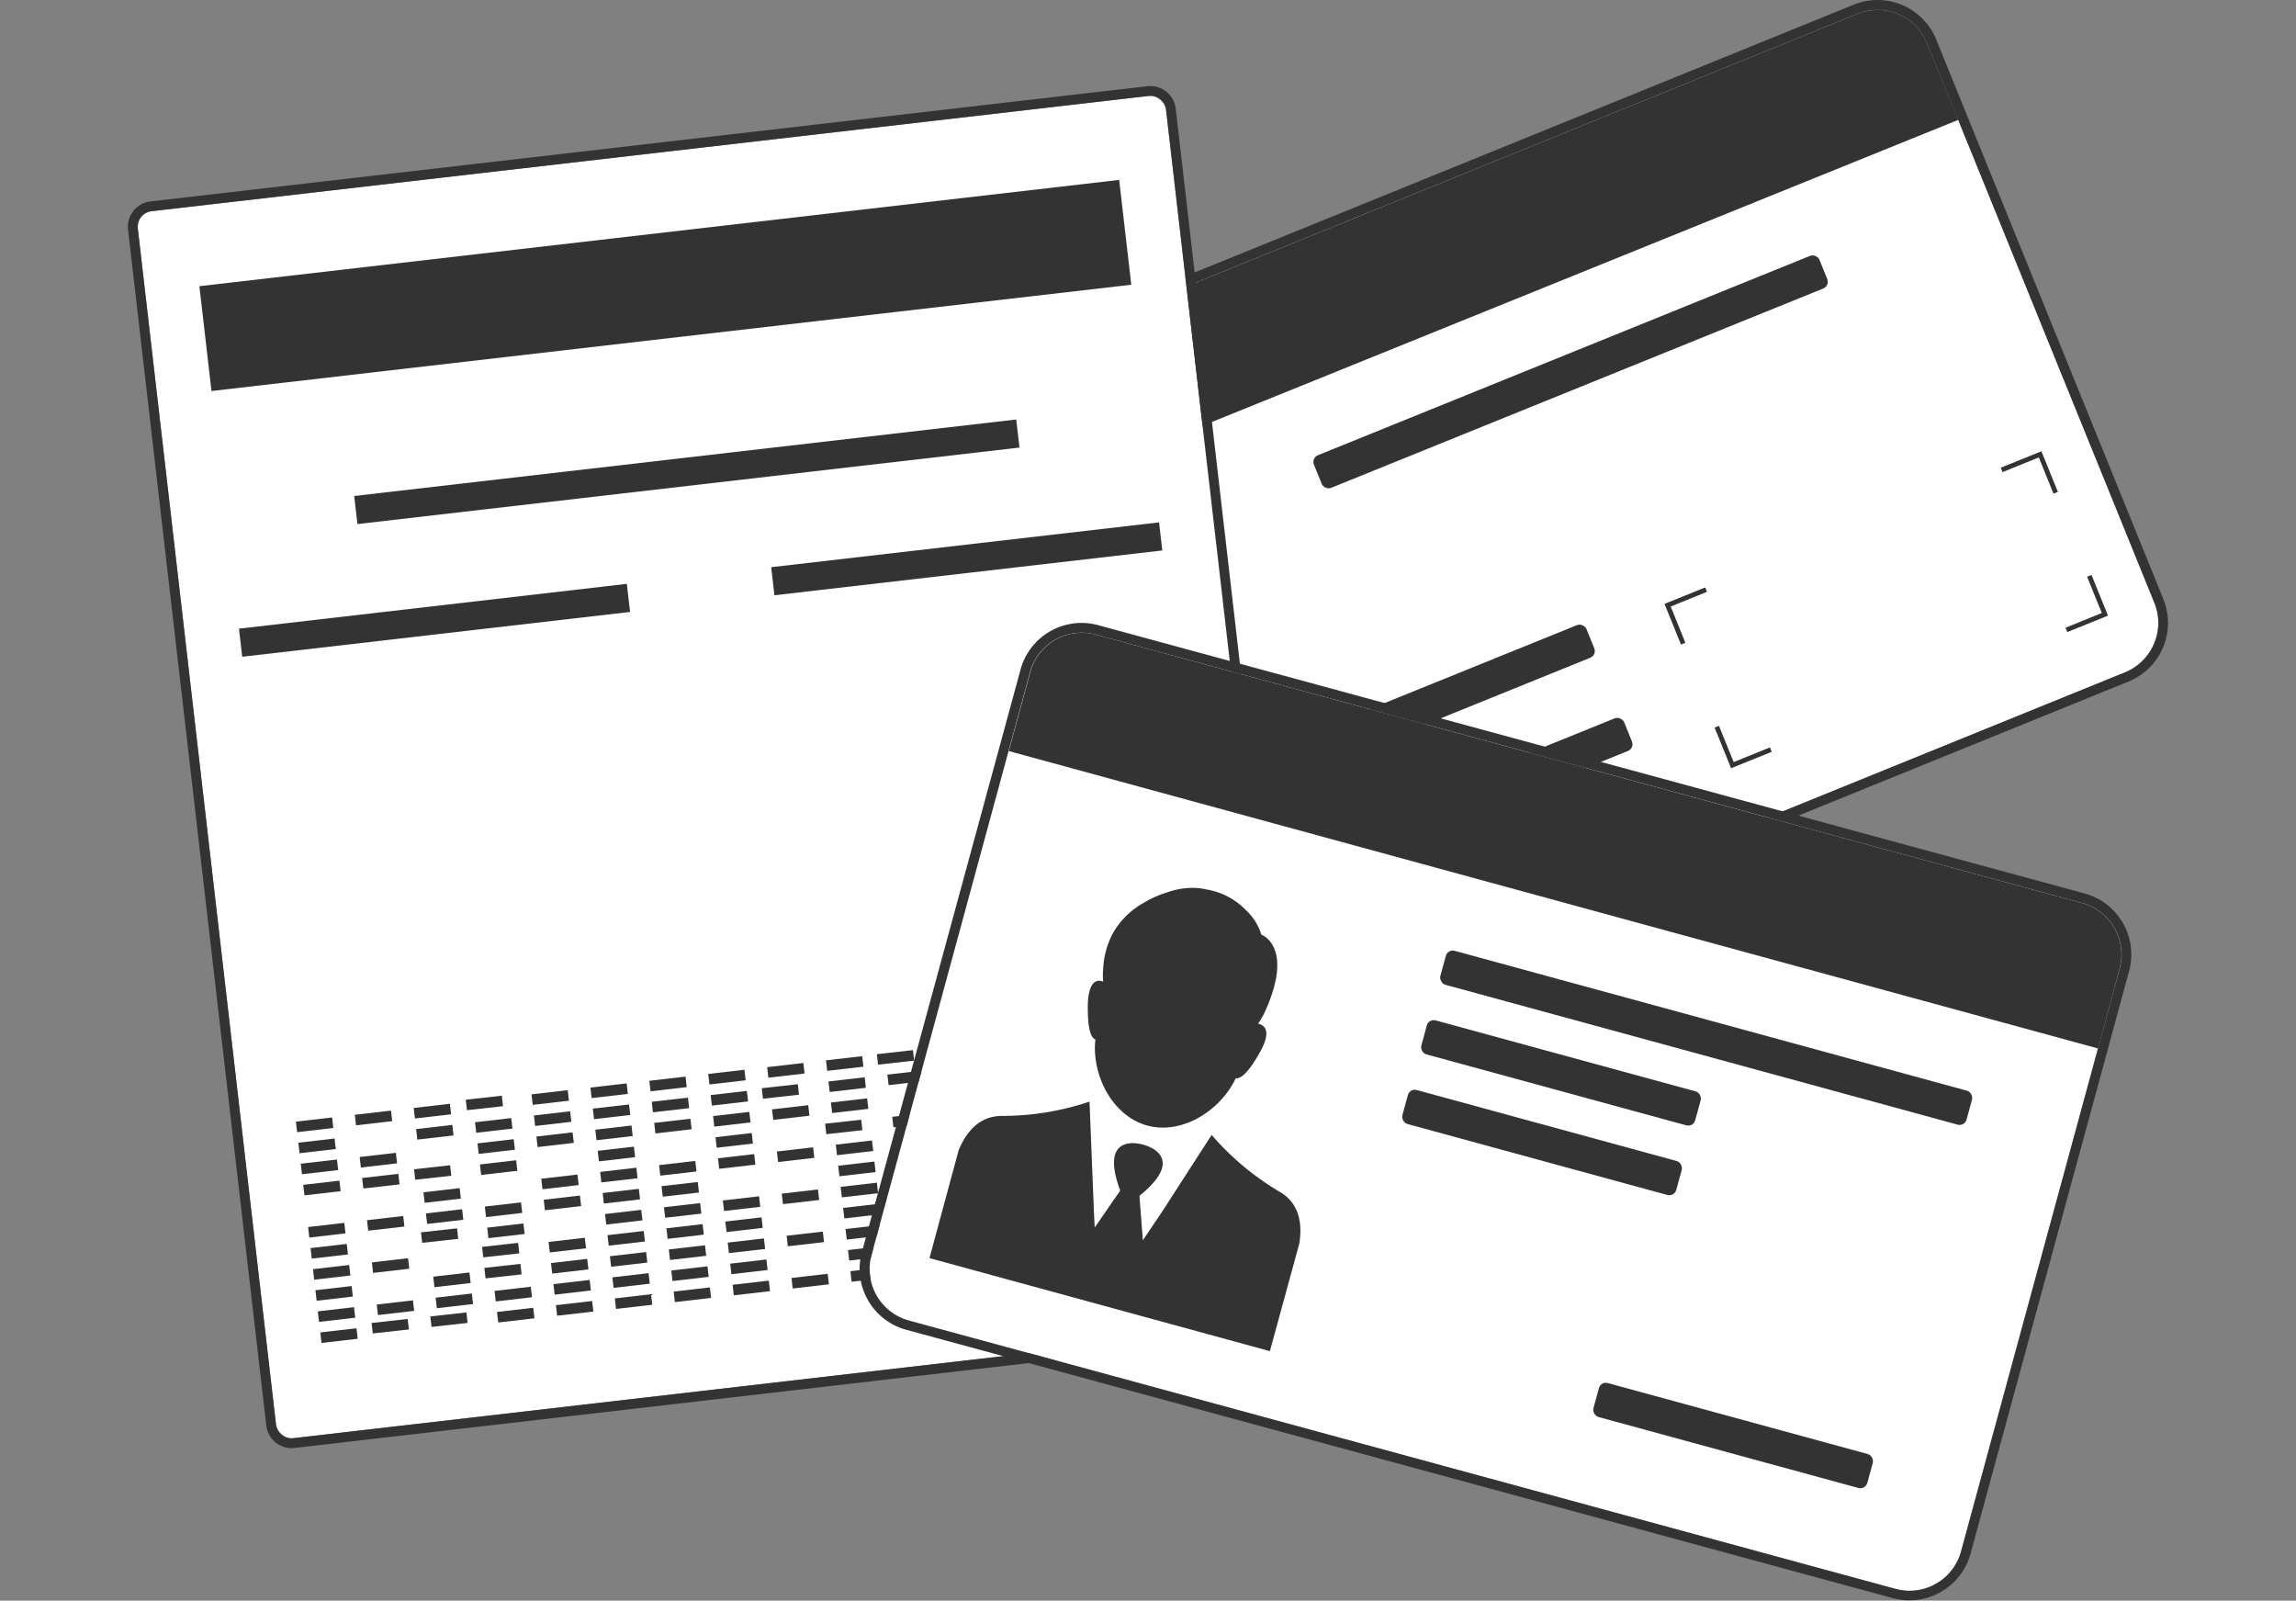 <svg xmlns="http://www.w3.org/2000/svg" viewBox="0 0 373 260"><rect x="0" y="0" width="373" height="260" fill="#808080" stroke="none"/><defs><style>.cls-1{fill:#fff;}.cls-2{fill:#333;}</style></defs><title>001 - Illustrazione - Documenti Introduzione</title><g id="_001_-_Illustrazione_-_Documenti_Introduzione" data-name="001 - Illustrazione - Documenti Introduzione"><g id="Codice_Fiscale_-_Fronte" data-name="Codice Fiscale - Fronte"><path id="Sfondo" class="cls-1" d="M301.78,2.23h0A8.68,8.68,0,0,1,313.06,7L350,97.93a8.68,8.68,0,0,1-4.76,11.28L191.3,171.72A8.66,8.66,0,0,1,180,167L143.1,76a8.66,8.66,0,0,1,4.76-11.27L301.78,2.23"/><g id="Campo_Comune" data-name="Campo Comune"><polygon id="Angolo" class="cls-2" points="281.65 123.79 279.26 117.9 278.55 118.19 280.94 124.08 281.22 124.79 281.94 124.5 287.83 122.12 287.54 121.4 281.65 123.79"/><polygon id="Angolo-2" data-name="Angolo" class="cls-2" points="277.02 95.42 271.13 97.8 270.41 98.09 270.7 98.81 273.09 104.7 273.8 104.41 271.42 98.52 277.31 96.13 277.02 95.42"/><polygon id="Angolo-3" data-name="Angolo" class="cls-2" points="330.93 73.59 325.04 75.97 325.32 76.69 331.22 74.3 333.6 80.19 334.32 79.9 331.93 74.01 331.64 73.3 330.93 73.59"/><polygon id="Angolo-4" data-name="Angolo" class="cls-2" points="339.06 93.68 341.45 99.57 335.56 101.96 335.85 102.67 341.74 100.29 342.45 100 342.17 99.28 339.78 93.39 339.06 93.68"/></g><g id="Scrittine"><rect class="cls-2" x="210.85" y="57.56" width="88.61" height="5.72" rx="1.17" transform="translate(-4.02 100.19) rotate(-22.05)"/><rect class="cls-2" x="172.99" y="117.54" width="88.61" height="5.72" rx="1.17" transform="translate(-29.3 90.36) rotate(-22.05)"/><rect class="cls-2" x="179.12" y="132.68" width="88.61" height="5.72" rx="1.17" transform="translate(-34.54 93.77) rotate(-22.05)"/></g><rect id="Chip" class="cls-2" x="162.46" y="90.48" width="25.58" height="20.08" rx="5.65" transform="translate(-24.92 73.13) rotate(-22.05)"/><path id="Bordo" class="cls-2" d="M314.54,6.39A10.28,10.28,0,0,0,301.18.75L147.26,63.27a10.25,10.25,0,0,0-5.64,13.35l36.94,90.94a10.25,10.25,0,0,0,13.34,5.64h0l153.92-62.51a10.28,10.28,0,0,0,5.64-13.36Zm35.4,98.16a8.64,8.64,0,0,1-4.71,4.66L191.3,171.72A8.66,8.66,0,0,1,180,167L143.1,76a8.66,8.66,0,0,1,4.76-11.27L301.78,2.23A8.68,8.68,0,0,1,313.06,7L350,97.93A8.59,8.59,0,0,1,349.94,104.55Z"/><path id="Intestazione" class="cls-2" d="M318.16,19.46,313.06,7a8.68,8.68,0,0,0-11.28-4.76L147.86,64.75A8.66,8.66,0,0,0,143.1,76l5,12.29Z"/></g><g id="Schedina-2" data-name="Schedina"><rect id="Sfondo-2" data-name="Sfondo" class="cls-1" x="33.06" y="24.28" width="168.15" height="200.63" rx="2.54" transform="translate(-13.53 14.27) rotate(-6.59)"/><path id="Bordo-2" data-name="Bordo" class="cls-2" d="M186.62,15.58a2.54,2.54,0,0,1,2.81,2.23l22.45,194.26a2.54,2.54,0,0,1-2.23,2.81l-162,18.73a2.54,2.54,0,0,1-2.81-2.23L22.39,37.12a2.54,2.54,0,0,1,2.23-2.81l162-18.73M186.43,14l-162,18.72A4.15,4.15,0,0,0,20.8,37.3L43.26,231.56a4.15,4.15,0,0,0,4.58,3.64l162-18.73a4.14,4.14,0,0,0,3.63-4.58L191,17.63A4.15,4.15,0,0,0,186.43,14Z"/><g id="Lettura_Ottica" data-name="Lettura Ottica"><rect class="cls-2" x="48.16" y="181.84" width="5.92" height="1.72" transform="translate(-20.64 7.08) rotate(-6.59)"/><rect class="cls-2" x="48.56" y="185.26" width="5.92" height="1.72" transform="translate(-21.03 7.15) rotate(-6.59)"/><rect class="cls-2" x="48.95" y="188.68" width="5.92" height="1.72" transform="translate(-21.42 7.21) rotate(-6.59)"/><rect class="cls-2" x="49.35" y="192.11" width="5.92" height="1.72" transform="translate(-21.81 7.28) rotate(-6.59)"/><rect class="cls-2" x="50.14" y="198.96" width="5.92" height="1.72" transform="translate(-22.59 7.42) rotate(-6.59)"/><rect class="cls-2" x="50.54" y="202.38" width="5.92" height="1.72" transform="translate(-22.98 7.49) rotate(-6.59)"/><rect class="cls-2" x="50.93" y="205.81" width="5.92" height="1.72" transform="translate(-23.37 7.55) rotate(-6.59)"/><rect class="cls-2" x="51.33" y="209.23" width="5.92" height="1.72" transform="translate(-23.76 7.62) rotate(-6.59)"/><rect class="cls-2" x="51.72" y="212.66" width="5.92" height="1.72" transform="translate(-24.15 7.69) rotate(-6.59)"/><rect class="cls-2" x="52.12" y="216.08" width="5.92" height="1.72" transform="translate(-24.54 7.76) rotate(-6.59)"/><rect class="cls-2" x="57.73" y="180.73" width="5.92" height="1.72" transform="translate(-20.45 8.17) rotate(-6.59)"/><rect class="cls-2" x="58.52" y="187.58" width="5.92" height="1.72" transform="translate(-21.23 8.31) rotate(-6.59)"/><rect class="cls-2" x="58.92" y="191" width="5.92" height="1.72" transform="translate(-21.62 8.37) rotate(-6.59)"/><rect class="cls-2" x="59.71" y="197.85" width="5.92" height="1.72" transform="translate(-22.4 8.51) rotate(-6.59)"/><rect class="cls-2" x="60.5" y="204.7" width="5.92" height="1.72" transform="translate(-23.18 8.65) rotate(-6.59)"/><rect class="cls-2" x="61.29" y="211.55" width="5.92" height="1.72" transform="translate(-23.96 8.78) rotate(-6.59)"/><rect class="cls-2" x="61.69" y="214.98" width="5.92" height="1.72" transform="matrix(0.99, -0.11, 0.11, 0.99, -24.35, 8.85)"/><rect class="cls-2" x="67.3" y="179.62" width="5.92" height="1.72" transform="translate(-20.26 9.26) rotate(-6.59)"/><rect class="cls-2" x="67.69" y="183.05" width="5.92" height="1.72" transform="translate(-20.65 9.33) rotate(-6.59)"/><rect class="cls-2" x="68.49" y="189.9" width="5.92" height="1.72" transform="matrix(0.99, -0.11, 0.11, 0.99, -21.43, 9.46)"/><rect class="cls-2" x="68.88" y="193.32" width="5.92" height="1.72" transform="translate(-21.82 9.53) rotate(-6.59)"/><rect class="cls-2" x="69.28" y="196.75" width="5.92" height="1.72" transform="translate(-22.21 9.6) rotate(-6.59)"/><rect class="cls-2" x="69.67" y="200.17" width="5.92" height="1.72" transform="matrix(0.99, -0.11, 0.11, 0.99, -22.6, 9.67)"/><rect class="cls-2" x="70.47" y="207.02" width="5.92" height="1.72" transform="translate(-23.38 9.81) rotate(-6.59)"/><rect class="cls-2" x="70.86" y="210.44" width="5.92" height="1.72" transform="translate(-23.77 9.87) rotate(-6.59)"/><rect class="cls-2" x="71.26" y="213.87" width="5.92" height="1.72" transform="matrix(0.99, -0.11, 0.11, 0.99, -24.16, 9.94)"/><rect class="cls-2" x="76.87" y="178.52" width="5.92" height="1.72" transform="matrix(0.99, -0.11, 0.11, 0.99, -20.07, 10.35)"/><rect class="cls-2" x="77.26" y="181.94" width="5.92" height="1.72" transform="translate(-20.46 10.42) rotate(-6.59)"/><rect class="cls-2" x="77.66" y="185.37" width="5.92" height="1.72" transform="translate(-20.85 10.49) rotate(-6.59)"/><rect class="cls-2" x="78.06" y="188.79" width="5.92" height="1.72" transform="translate(-21.24 10.56) rotate(-6.59)"/><rect class="cls-2" x="78.85" y="195.64" width="5.92" height="1.72" transform="translate(-22.02 10.69) rotate(-6.59)"/><rect class="cls-2" x="79.24" y="199.06" width="5.92" height="1.72" transform="translate(-22.41 10.76) rotate(-6.59)"/><rect class="cls-2" x="79.64" y="202.49" width="5.92" height="1.72" transform="matrix(0.99, -0.11, 0.11, 0.99, -22.8, 10.83)"/><rect class="cls-2" x="80.03" y="205.91" width="5.92" height="1.72" transform="matrix(0.99, -0.11, 0.11, 0.99, -23.19, 10.9)"/><rect class="cls-2" x="80.43" y="209.34" width="5.92" height="1.72" transform="translate(-23.58 10.96) rotate(-6.59)"/><rect class="cls-2" x="80.83" y="212.76" width="5.92" height="1.72" transform="translate(-23.97 11.03) rotate(-6.59)"/><rect class="cls-2" x="86.44" y="177.41" width="5.92" height="1.72" transform="translate(-19.88 11.44) rotate(-6.59)"/><rect class="cls-2" x="86.83" y="180.84" width="5.92" height="1.72" transform="translate(-20.27 11.51) rotate(-6.59)"/><rect class="cls-2" x="87.23" y="184.26" width="5.92" height="1.72" transform="translate(-20.66 11.58) rotate(-6.59)"/><rect class="cls-2" x="88.02" y="191.11" width="5.92" height="1.72" transform="translate(-21.44 11.72) rotate(-6.59)"/><rect class="cls-2" x="88.42" y="194.53" width="5.92" height="1.72" transform="translate(-21.83 11.78) rotate(-6.59)"/><rect class="cls-2" x="89.21" y="201.38" width="5.92" height="1.72" transform="translate(-22.61 11.92) rotate(-6.59)"/><rect class="cls-2" x="89.6" y="204.81" width="5.92" height="1.72" transform="translate(-23 11.99) rotate(-6.59)"/><rect class="cls-2" x="90" y="208.23" width="5.92" height="1.72" transform="translate(-23.39 12.06) rotate(-6.59)"/><rect class="cls-2" x="90.4" y="211.66" width="5.92" height="1.72" transform="translate(-23.78 12.12) rotate(-6.59)"/><rect class="cls-2" x="96.01" y="176.31" width="5.92" height="1.72" transform="translate(-19.69 12.53) rotate(-6.59)"/><rect class="cls-2" x="96.4" y="179.73" width="5.92" height="1.72" transform="translate(-20.08 12.6) rotate(-6.59)"/><rect class="cls-2" x="96.8" y="183.15" width="5.92" height="1.72" transform="translate(-20.47 12.67) rotate(-6.59)"/><rect class="cls-2" x="97.19" y="186.58" width="5.92" height="1.72" transform="translate(-20.86 12.74) rotate(-6.59)"/><rect class="cls-2" x="97.59" y="190" width="5.92" height="1.72" transform="translate(-21.25 12.81) rotate(-6.59)"/><rect class="cls-2" x="97.99" y="193.43" width="5.92" height="1.72" transform="translate(-21.64 12.88) rotate(-6.59)"/><rect class="cls-2" x="98.38" y="196.85" width="5.92" height="1.72" transform="translate(-22.03 12.94) rotate(-6.59)"/><rect class="cls-2" x="98.78" y="200.28" width="5.92" height="1.72" transform="translate(-22.42 13.01) rotate(-6.59)"/><rect class="cls-2" x="99.17" y="203.7" width="5.92" height="1.72" transform="translate(-22.81 13.08) rotate(-6.59)"/><rect class="cls-2" x="99.57" y="207.13" width="5.92" height="1.72" transform="translate(-23.2 13.15) rotate(-6.59)"/><rect class="cls-2" x="99.97" y="210.55" width="5.92" height="1.72" transform="translate(-23.59 13.22) rotate(-6.59)"/><rect class="cls-2" x="105.58" y="175.2" width="5.92" height="1.72" transform="translate(-19.5 13.63) rotate(-6.59)"/><rect class="cls-2" x="105.97" y="178.62" width="5.92" height="1.72" transform="translate(-19.89 13.69) rotate(-6.59)"/><rect class="cls-2" x="106.37" y="182.05" width="5.92" height="1.72" transform="translate(-20.28 13.76) rotate(-6.59)"/><rect class="cls-2" x="107.16" y="188.9" width="5.92" height="1.72" transform="translate(-21.06 13.9) rotate(-6.59)"/><rect class="cls-2" x="107.56" y="192.32" width="5.92" height="1.72" transform="translate(-21.45 13.97) rotate(-6.59)"/><rect class="cls-2" x="107.95" y="195.75" width="5.92" height="1.72" transform="translate(-21.84 14.03) rotate(-6.59)"/><rect class="cls-2" x="108.35" y="199.17" width="5.92" height="1.72" transform="translate(-22.23 14.1) rotate(-6.59)"/><rect class="cls-2" x="108.74" y="202.6" width="5.92" height="1.72" transform="translate(-22.62 14.17) rotate(-6.59)"/><rect class="cls-2" x="109.14" y="206.02" width="5.92" height="1.72" transform="translate(-23.01 14.24) rotate(-6.59)"/><rect class="cls-2" x="109.53" y="209.44" width="5.92" height="1.72" transform="translate(-23.4 14.31) rotate(-6.59)"/><rect class="cls-2" x="115.15" y="174.09" width="5.92" height="1.72" transform="translate(-19.31 14.72) rotate(-6.59)"/><rect class="cls-2" x="115.54" y="177.52" width="5.92" height="1.72" transform="translate(-19.7 14.79) rotate(-6.59)"/><rect class="cls-2" x="115.94" y="180.94" width="5.92" height="1.72" transform="translate(-20.09 14.85) rotate(-6.59)"/><rect class="cls-2" x="116.33" y="184.37" width="5.92" height="1.72" transform="translate(-20.48 14.92) rotate(-6.59)"/><rect class="cls-2" x="116.73" y="187.79" width="5.92" height="1.72" transform="translate(-20.87 14.99) rotate(-6.59)"/><rect class="cls-2" x="117.52" y="194.64" width="5.92" height="1.72" transform="translate(-21.65 15.13) rotate(-6.59)"/><rect class="cls-2" x="117.92" y="198.07" width="5.92" height="1.72" transform="translate(-22.04 15.19) rotate(-6.59)"/><rect class="cls-2" x="118.31" y="201.49" width="5.92" height="1.72" transform="translate(-22.43 15.26) rotate(-6.59)"/><rect class="cls-2" x="118.71" y="204.91" width="5.92" height="1.72" transform="translate(-22.82 15.33) rotate(-6.59)"/><rect class="cls-2" x="119.1" y="208.34" width="5.92" height="1.72" transform="translate(-23.21 15.4) rotate(-6.59)"/><rect class="cls-2" x="124.72" y="172.99" width="5.92" height="1.72" transform="translate(-19.12 15.81) rotate(-6.59)"/><rect class="cls-2" x="125.11" y="176.41" width="5.92" height="1.72" transform="matrix(0.99, -0.11, 0.11, 0.99, -19.51, 15.88)"/><rect class="cls-2" x="125.51" y="179.84" width="5.92" height="1.72" transform="translate(-19.9 15.95) rotate(-6.59)"/><rect class="cls-2" x="126.3" y="186.69" width="5.92" height="1.72" transform="translate(-20.68 16.08) rotate(-6.59)"/><rect class="cls-2" x="127.09" y="193.53" width="5.92" height="1.72" transform="translate(-21.46 16.22) rotate(-6.59)"/><rect class="cls-2" x="127.88" y="200.38" width="5.92" height="1.72" transform="translate(-22.24 16.35) rotate(-6.59)"/><rect class="cls-2" x="128.67" y="207.23" width="5.92" height="1.72" transform="translate(-23.02 16.49) rotate(-6.59)"/><rect class="cls-2" x="134.28" y="171.88" width="5.92" height="1.72" transform="translate(-18.93 16.9) rotate(-6.59)"/><rect class="cls-2" x="134.68" y="175.31" width="5.92" height="1.72" transform="translate(-19.32 16.97) rotate(-6.59)"/><rect class="cls-2" x="135.08" y="178.73" width="5.92" height="1.72" transform="translate(-19.71 17.04) rotate(-6.59)"/><rect class="cls-2" x="135.47" y="182.15" width="5.92" height="1.72" transform="matrix(0.99, -0.11, 0.11, 0.99, -20.1, 17.1)"/><rect class="cls-2" x="135.87" y="185.58" width="5.92" height="1.72" transform="translate(-20.49 17.17) rotate(-6.59)"/><rect class="cls-2" x="136.26" y="189" width="5.92" height="1.72" transform="translate(-20.88 17.24) rotate(-6.59)"/><rect class="cls-2" x="136.66" y="192.43" width="5.92" height="1.72" transform="translate(-21.27 17.31) rotate(-6.59)"/><rect class="cls-2" x="137.06" y="195.85" width="5.92" height="1.72" transform="translate(-21.66 17.38) rotate(-6.59)"/><rect class="cls-2" x="137.45" y="199.28" width="5.92" height="1.72" transform="translate(-22.05 17.45) rotate(-6.59)"/><rect class="cls-2" x="137.85" y="202.7" width="5.92" height="1.72" transform="translate(-22.44 17.51) rotate(-6.59)"/><rect class="cls-2" x="138.24" y="206.13" width="5.92" height="1.72" transform="translate(-22.83 17.58) rotate(-6.59)"/><rect class="cls-2" x="143.85" y="170.77" width="5.92" height="1.72" transform="matrix(0.99, -0.11, 0.11, 0.99, -18.74, 17.99)"/><rect class="cls-2" x="144.25" y="174.2" width="5.92" height="1.72" transform="translate(-19.13 18.06) rotate(-6.59)"/><rect class="cls-2" x="145.04" y="181.05" width="5.92" height="1.72" transform="translate(-19.91 18.2) rotate(-6.59)"/><rect class="cls-2" x="145.83" y="187.9" width="5.92" height="1.72" transform="translate(-20.69 18.33) rotate(-6.59)"/><rect class="cls-2" x="146.23" y="191.32" width="5.92" height="1.72" transform="translate(-21.08 18.4) rotate(-6.59)"/><rect class="cls-2" x="146.62" y="194.75" width="5.92" height="1.72" transform="matrix(0.99, -0.11, 0.11, 0.99, -21.47, 18.47)"/><rect class="cls-2" x="147.02" y="198.17" width="5.92" height="1.72" transform="translate(-21.86 18.54) rotate(-6.59)"/><rect class="cls-2" x="147.42" y="201.6" width="5.92" height="1.72" transform="translate(-22.25 18.6) rotate(-6.59)"/><rect class="cls-2" x="147.81" y="205.02" width="5.92" height="1.72" transform="translate(-22.64 18.67) rotate(-6.59)"/><rect class="cls-2" x="153.42" y="169.67" width="5.92" height="1.72" transform="translate(-18.55 19.08) rotate(-6.59)"/><rect class="cls-2" x="153.82" y="173.09" width="5.92" height="1.72" transform="matrix(0.99, -0.11, 0.11, 0.99, -18.94, 19.15)"/><rect class="cls-2" x="154.22" y="176.52" width="5.92" height="1.72" transform="translate(-19.33 19.22) rotate(-6.59)"/><rect class="cls-2" x="154.61" y="179.94" width="5.92" height="1.72" transform="translate(-19.72 19.29) rotate(-6.59)"/><rect class="cls-2" x="155.01" y="183.37" width="5.92" height="1.72" transform="translate(-20.11 19.36) rotate(-6.59)"/><rect class="cls-2" x="155.4" y="186.79" width="5.92" height="1.72" transform="translate(-20.5 19.42) rotate(-6.59)"/><rect class="cls-2" x="156.19" y="193.64" width="5.92" height="1.72" transform="translate(-21.28 19.56) rotate(-6.59)"/><rect class="cls-2" x="156.59" y="197.07" width="5.92" height="1.72" transform="translate(-21.67 19.63) rotate(-6.59)"/><rect class="cls-2" x="156.99" y="200.49" width="5.92" height="1.72" transform="translate(-22.06 19.7) rotate(-6.59)"/><rect class="cls-2" x="157.38" y="203.91" width="5.92" height="1.72" transform="translate(-22.45 19.76) rotate(-6.59)"/><rect class="cls-2" x="162.99" y="168.56" width="5.92" height="1.72" transform="translate(-18.36 20.17) rotate(-6.59)"/><rect class="cls-2" x="163.39" y="171.99" width="5.92" height="1.72" transform="translate(-18.75 20.24) rotate(-6.59)"/><rect class="cls-2" x="163.78" y="175.41" width="5.92" height="1.72" transform="matrix(0.99, -0.11, 0.11, 0.99, -19.14, 20.31)"/><rect class="cls-2" x="164.58" y="182.26" width="5.92" height="1.72" transform="translate(-19.92 20.45) rotate(-6.59)"/><rect class="cls-2" x="164.97" y="185.69" width="5.92" height="1.72" transform="translate(-20.31 20.52) rotate(-6.59)"/><rect class="cls-2" x="165.37" y="189.11" width="5.92" height="1.72" transform="translate(-20.7 20.58) rotate(-6.59)"/><rect class="cls-2" x="166.56" y="199.38" width="5.92" height="1.72" transform="translate(-21.87 20.79) rotate(-6.59)"/><rect class="cls-2" x="166.95" y="202.81" width="5.92" height="1.72" transform="translate(-22.26 20.86) rotate(-6.59)"/><rect class="cls-2" x="172.56" y="167.46" width="5.92" height="1.72" transform="translate(-18.16 21.27) rotate(-6.59)"/><rect class="cls-2" x="172.96" y="170.88" width="5.92" height="1.72" transform="translate(-18.56 21.33) rotate(-6.59)"/><rect class="cls-2" x="173.35" y="174.31" width="5.92" height="1.72" transform="translate(-18.95 21.4) rotate(-6.59)"/><rect class="cls-2" x="173.75" y="177.73" width="5.92" height="1.72" transform="matrix(0.99, -0.11, 0.11, 0.99, -19.34, 21.47)"/><rect class="cls-2" x="174.15" y="181.16" width="5.92" height="1.72" transform="matrix(0.99, -0.11, 0.11, 0.99, -19.73, 21.54)"/><rect class="cls-2" x="174.54" y="184.58" width="5.92" height="1.72" transform="translate(-20.12 21.61) rotate(-6.59)"/><rect class="cls-2" x="174.94" y="188" width="5.92" height="1.72" transform="translate(-20.51 21.67) rotate(-6.59)"/><rect class="cls-2" x="175.33" y="191.43" width="5.92" height="1.72" transform="translate(-20.9 21.74) rotate(-6.59)"/><rect class="cls-2" x="175.73" y="194.85" width="5.92" height="1.72" transform="matrix(0.99, -0.11, 0.11, 0.99, -21.29, 21.81)"/><rect class="cls-2" x="176.12" y="198.28" width="5.92" height="1.72" transform="translate(-21.68 21.88) rotate(-6.59)"/><rect class="cls-2" x="176.52" y="201.7" width="5.92" height="1.72" transform="translate(-22.07 21.95) rotate(-6.59)"/><rect class="cls-2" x="182.13" y="166.35" width="5.92" height="1.72" transform="matrix(0.99, -0.11, 0.11, 0.99, -17.97, 22.36)"/><rect class="cls-2" x="182.53" y="169.78" width="5.92" height="1.72" transform="translate(-18.37 22.43) rotate(-6.59)"/><rect class="cls-2" x="183.32" y="176.62" width="5.92" height="1.72" transform="translate(-19.15 22.56) rotate(-6.59)"/><rect class="cls-2" x="183.72" y="180.05" width="5.92" height="1.72" transform="matrix(0.99, -0.11, 0.11, 0.99, -19.54, 22.63)"/><rect class="cls-2" x="184.11" y="183.47" width="5.92" height="1.72" transform="matrix(0.99, -0.11, 0.11, 0.99, -19.93, 22.7)"/><rect class="cls-2" x="184.51" y="186.9" width="5.92" height="1.72" transform="translate(-20.32 22.77) rotate(-6.59)"/><rect class="cls-2" x="184.9" y="190.32" width="5.92" height="1.72" transform="matrix(0.99, -0.11, 0.11, 0.99, -20.71, 22.83)"/><rect class="cls-2" x="185.3" y="193.75" width="5.92" height="1.72" transform="matrix(0.99, -0.11, 0.11, 0.99, -21.1, 22.9)"/><rect class="cls-2" x="185.69" y="197.17" width="5.92" height="1.72" transform="matrix(0.99, -0.11, 0.11, 0.99, -21.49, 22.97)"/><rect class="cls-2" x="186.09" y="200.6" width="5.92" height="1.72" transform="translate(-21.88 23.04) rotate(-6.59)"/><rect class="cls-2" x="191.7" y="165.24" width="5.92" height="1.72" transform="translate(-17.78 23.45) rotate(-6.59)"/><rect class="cls-2" x="192.1" y="168.67" width="5.92" height="1.72" transform="translate(-18.17 23.52) rotate(-6.59)"/><rect class="cls-2" x="192.89" y="175.52" width="5.92" height="1.72" transform="translate(-18.96 23.65) rotate(-6.59)"/><rect class="cls-2" x="193.28" y="178.94" width="5.92" height="1.72" transform="translate(-19.35 23.72) rotate(-6.59)"/><rect class="cls-2" x="194.08" y="185.79" width="5.92" height="1.72" transform="matrix(0.99, -0.11, 0.11, 0.99, -20.13, 23.86)"/><rect class="cls-2" x="194.87" y="192.64" width="5.92" height="1.72" transform="translate(-20.91 23.99) rotate(-6.59)"/><rect class="cls-2" x="195.66" y="199.49" width="5.92" height="1.72" transform="matrix(0.99, -0.11, 0.11, 0.99, -21.69, 24.13)"/></g><g id="Intestazione-2" data-name="Intestazione"><rect id="Instestazione" class="cls-2" x="32.88" y="37.79" width="150.42" height="17.14" transform="translate(-4.61 12.72) rotate(-6.59)"/><rect id="Titolo" class="cls-2" x="57.45" y="74.33" width="108.27" height="4.59" transform="translate(-8.06 13.32) rotate(-6.59)"/><rect id="Info" class="cls-2" x="125.34" y="88.47" width="63.43" height="4.59" transform="translate(-9.38 18.63) rotate(-6.59)"/><rect id="Info-2" data-name="Info" class="cls-2" x="38.88" y="98.46" width="63.43" height="4.59" transform="translate(-11.1 8.77) rotate(-6.59)"/></g></g><g id="Carta_Identità" data-name="Carta Identità"><path id="Sfondo-3" data-name="Sfondo" class="cls-1" d="M338.27,146.68h0a8.68,8.68,0,0,1,6.08,10.62L318.59,252A8.68,8.68,0,0,1,308,258.1L147.65,214.49a8.66,8.66,0,0,1-6.07-10.62l25.76-94.71A8.67,8.67,0,0,1,178,103.08l160.31,43.6"/><path id="Bordo-3" data-name="Bordo" class="cls-2" d="M345.89,157.72a10.27,10.27,0,0,0-7.2-12.58l-160.31-43.6a10.27,10.27,0,0,0-12.58,7.2L140,203.45A10.26,10.26,0,0,0,147.23,216h0l160.31,43.6a10.3,10.3,0,0,0,12.58-7.2Zm-31.36,99.53a8.61,8.61,0,0,1-6.56.85L147.65,214.49a8.66,8.66,0,0,1-6.07-10.62l25.76-94.71A8.67,8.67,0,0,1,178,103.08l160.31,43.6a8.68,8.68,0,0,1,6.08,10.62L318.59,252A8.62,8.62,0,0,1,314.53,257.25Z"/><path id="Intestazione-3" data-name="Intestazione" class="cls-2" d="M340.85,170.31l3.5-13a8.68,8.68,0,0,0-6.08-10.62L178,103.08a8.67,8.67,0,0,0-10.62,6.08L163.89,122Z"/><g id="Foto"><path id="Capoccia" class="cls-2" d="M204.27,171.63c-1.78,3-2.85,3.6-3.52,3.51-1.65,3.64-5.95,7.64-11.18,8a9.61,9.61,0,0,1-6.11-1.67c-4.35-3-6-8.67-5.5-12.63-.64-.22-1.21-1.36-1.24-4.82-.07-4.72,1.46-5,2.5-4.57a9.85,9.85,0,0,1,0-2,13.52,13.52,0,0,1,1.53-5.77,13,13,0,0,1,5-5,16.39,16.39,0,0,1,3.81-1.71,12.25,12.25,0,0,1,3.46-.73,10.07,10.07,0,0,1,2.88.22,11.5,11.5,0,0,1,6.49,3.36,9.18,9.18,0,0,1,2.53,4s5.48,1.92.47,12.76a14.4,14.4,0,0,1-1,1.69C205.6,166.59,206.72,167.59,204.27,171.63Z"/><path id="Busto" class="cls-2" d="M206.3,219.47,211.08,202c.48-2.95.16-6.53-3.24-8.44a44.49,44.49,0,0,1-11-9.21l-8.23,12.75L187,199.47l0,0-1.34,2-.55-7.23c8.14-6.58.6-8.31.6-8.31s-7.37-2.34-3.72,7.46l-4.15,6-.12-2.45-.72-18a44.49,44.49,0,0,1-14.19,2.32c-3.9,0-5.95,2.85-7.08,5.61L151,204.36Z"/></g><g id="Scrittine-2" data-name="Scrittine"><rect class="cls-2" x="232.86" y="165.72" width="88.61" height="5.72" rx="1.17" transform="translate(54.2 -67.06) rotate(15.27)"/><rect class="cls-2" x="230.52" y="171.43" width="46.12" height="5.72" rx="1.17" transform="translate(54.87 -60.65) rotate(15.27)"/><rect class="cls-2" x="227.44" y="182.73" width="46.12" height="5.72" rx="1.17" transform="translate(57.74 -59.43) rotate(15.27)"/><rect class="cls-2" x="258.48" y="230.33" width="46.12" height="5.72" rx="1.17" transform="translate(71.37 -65.93) rotate(15.27)"/></g></g></g></svg>